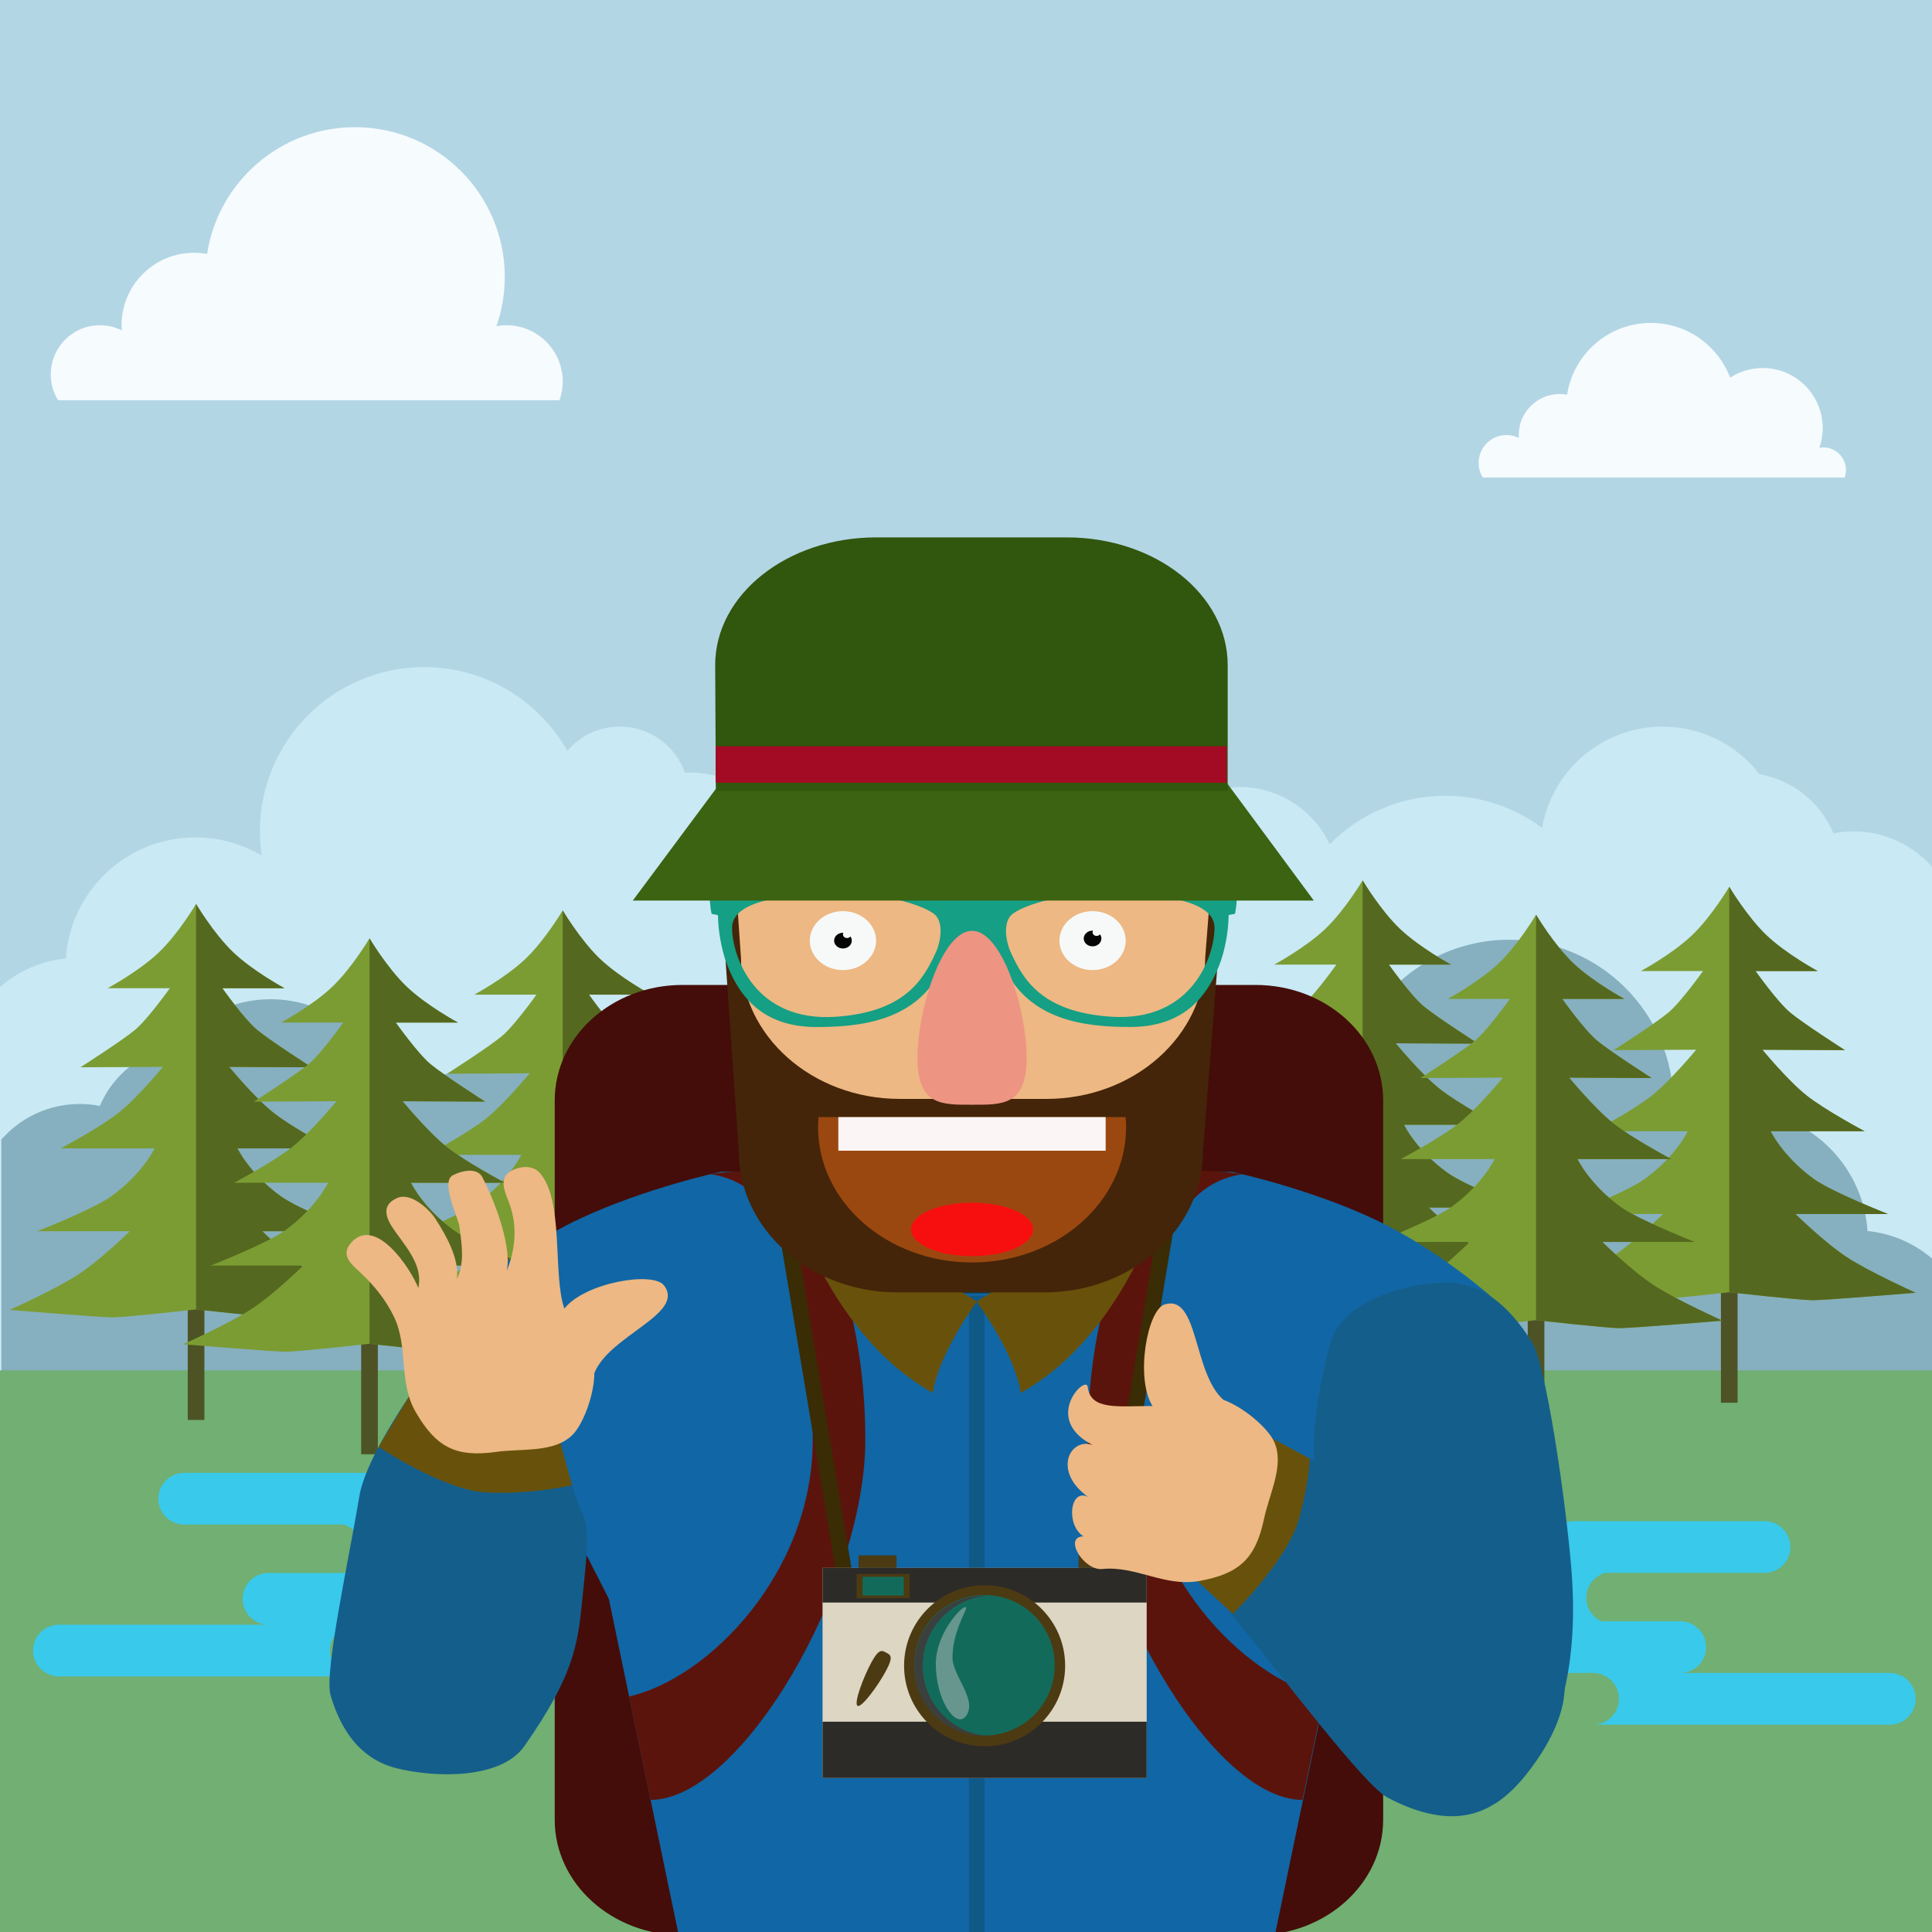 <?xml version="1.0" encoding="UTF-8"?>
<svg enable-background="new 0 0 600 600" version="1.0" viewBox="0 0 600 600" xmlns="http://www.w3.org/2000/svg">
 <rect x="0" y="0" width="600" height="600" fill="#333333" stroke="none"/>
 <style type="text/css">.st0{fill:#B3D6E5;} .st1{fill:#C9E9F4;} .st2{fill:#86B0BF;} .st3{fill:#71AF72;} .st4{fill:#4D5325;} .st5{fill:#7B9C33;} .st6{fill:#55681F;} .st7{fill:#39C9EA;} .st8{fill:#F6FBFE;} .st9{fill:#440D09;} .st10{fill:#1166A5;} .st11{fill:#0F5987;} .st12{fill:#0D4460;} .st13{fill:#5B140B;} .st14{fill:#68520B;} .st15{fill:#3A2C04;} .st16{fill:#DDD6C3;} .st17{fill:#2D2B27;} .st18{fill:#4C3A12;} .st19{fill:#126B5A;} .st20{opacity:0.54;fill:#AFBCBA;} .st21{fill:#3B3F3E;} .st22{fill:#EDB883;} .st23{fill:#442509;} .st24{fill:#159F84;} .st25{fill:#F7F9F9;} .st26{fill:#050505;} .st27{fill:#9B4810;} .st28{fill:#F70F0F;} .st29{fill:#FCF5F5;} .st30{fill:#ED9483;} .st31{fill:#3B6311;} .st32{fill:#31560D;} .st33{fill:#A30A24;} .st34{fill:#145E8C;}</style>
 <rect class="st0" width="600" height="425.59"/>
 <path class="st1" d="m575.63 258.19c-2.129 0-4.208 0.211-6.223 0.601-3.999-9.476-12.599-16.526-22.998-18.376-6.953-8.974-17.827-14.757-30.059-14.757-18.758 0-34.332 13.592-37.438 31.462-8.391-6.265-18.8-9.975-30.076-9.975-14.051 0-26.751 5.765-35.88 15.052-4.938-10.498-15.605-17.768-27.973-17.768-8.281 0-15.796 3.264-21.344 8.568-5.926-7.934-15.39-13.07-26.054-13.07-8.04 0-15.393 2.926-21.066 7.763-1.731-0.356-3.524-0.545-5.361-0.545-10.653 0-19.829 6.309-24.012 15.391-3.643-1.585-7.662-2.47-11.889-2.47-4.275 0-8.337 0.906-12.014 2.526-3.085-1.61-6.591-2.526-10.312-2.526-2.446 0-4.798 0.399-7.001 1.126-5.231-12.489-17.567-21.265-31.956-21.265-0.422 0-0.84 0.017-1.258 0.032-2.959-8.328-10.886-14.302-20.229-14.302-6.534 0-12.376 2.927-16.316 7.529-8.747-15.517-25.37-26.002-44.451-26.002-28.17 0-51.004 22.836-51.004 51.004 0 2.554 0.193 5.061 0.556 7.515-6.025-3.577-13.057-5.638-20.571-5.638-21.354 0-38.825 16.589-40.252 37.583-7.8 0.777-14.872 4.01-20.449 8.905v197.46h600v-234.79c-5.955-6.755-14.656-11.029-24.37-11.029zm-89.866 73.42c1.457-1.576 2.824-3.236 4.073-4.988-0.577 1.628-1.072 3.295-1.499 4.988h-2.574z"/>
 <path class="st2" d="m0.425 353.88v234.79h600v-197.46c-5.578-4.896-12.65-8.128-20.449-8.905-1.428-20.994-18.898-37.583-40.252-37.583-7.516 0-14.547 2.061-20.572 5.638 0.363-2.453 0.557-4.961 0.557-7.515 0-28.168-22.834-51.004-51.004-51.004-19.082 0-35.705 10.485-44.451 26.002-3.941-4.603-9.783-7.529-16.316-7.529-9.344 0-17.272 5.974-20.23 14.302-0.418-0.016-0.836-0.032-1.258-0.032-14.389 0-26.725 8.775-31.955 21.265-2.203-0.727-4.555-1.126-7.002-1.126-3.721 0-7.227 0.916-10.312 2.526-3.676-1.62-7.738-2.526-12.014-2.526-4.226 0-8.246 0.885-11.889 2.47-4.182-9.082-13.358-15.391-24.011-15.391-1.837 0-3.63 0.189-5.361 0.545-5.674-4.837-13.026-7.763-21.066-7.763-10.664 0-20.128 5.137-26.054 13.07-5.548-5.305-13.062-8.568-21.344-8.568-12.368 0-23.035 7.27-27.973 17.768-9.129-9.287-21.829-15.052-35.88-15.052-11.276 0-21.686 3.71-30.076 9.975-3.106-17.87-18.68-31.462-37.438-31.462-12.231 0-23.105 5.783-30.059 14.757-10.399 1.85-18.999 8.9-22.998 18.376-2.015-0.391-4.094-0.602-6.223-0.602-9.714 0-18.415 4.274-24.37 11.029zm111.66 62.391c-0.427-1.693-0.922-3.36-1.499-4.988 1.249 1.752 2.616 3.412 4.073 4.988h-2.574z"/>
 <rect class="st3" y="425.59" width="600" height="174.41"/>
 <rect class="st4" x="58.304" y="401.67" width="5.171" height="39.302"/>
 <path class="st5" d="m24.317 395.79c7.037-4.61 15.99-13.429 15.99-13.429h-28.73s17.492-6.862 23.073-10.904c9.666-7 13.376-14.823 13.376-14.823h-29.16s12.254-6.502 18.117-11.177 13.615-14.124 13.615-14.124l-25.615 0.124s12.994-8.308 17-11.667c4.006-3.359 10.759-12.899 10.759-12.899h-19.297s9.747-5.264 15.871-11.101c6.124-5.837 11.573-15.057 11.573-15.057s5.449 9.22 11.573 15.057c6.124 5.837 15.871 11.101 15.871 11.101h-19.297s6.753 9.54 10.759 12.899c4.006 3.359 17 11.667 17 11.667l-25.615-0.124s7.752 9.449 13.615 14.124c5.863 4.675 18.117 11.177 18.117 11.177h-29.16s3.709 7.823 13.376 14.823c5.581 4.042 23.073 10.904 23.073 10.904h-28.73s8.954 8.818 15.99 13.429c7.037 4.61 21.317 11.014 21.317 11.014s-27.983 2.319-31.983 2.319c-4 0-25.907-2.478-25.907-2.478s-21.906 2.478-25.907 2.478-31.983-2.319-31.983-2.319 14.28-6.403 21.317-11.014z"/>
 <path class="st6" d="m72.463 295.79c6.124 5.837 15.871 11.101 15.871 11.101h-19.297s6.753 9.54 10.759 12.899c4.006 3.359 17 11.667 17 11.667l-25.615-0.124s7.752 9.449 13.615 14.124c5.863 4.675 18.117 11.177 18.117 11.177h-29.16s3.709 7.823 13.376 14.823c5.581 4.042 23.073 10.904 23.073 10.904h-28.73s8.954 8.818 15.99 13.429c7.037 4.61 21.317 11.014 21.317 11.014s-27.983 2.319-31.983 2.319c-4 0-25.907-2.478-25.907-2.478v-125.91s5.449 9.22 11.573 15.057z"/>
 <rect class="st4" x="172.17" y="403.67" width="5.171" height="39.302"/>
 <path class="st5" d="m138.18 397.79c7.037-4.61 15.99-13.429 15.99-13.429h-28.731s17.492-6.862 23.073-10.904c9.666-7 13.376-14.823 13.376-14.823h-29.16s12.254-6.502 18.117-11.177c5.863-4.675 13.615-14.124 13.615-14.124l-25.615 0.124s12.994-8.308 17-11.667c4.006-3.359 10.759-12.899 10.759-12.899h-19.297s9.747-5.264 15.871-11.101c6.124-5.837 11.573-15.057 11.573-15.057s5.449 9.22 11.573 15.057c6.124 5.837 15.871 11.101 15.871 11.101h-19.297s6.753 9.54 10.759 12.899c4.006 3.359 17 11.667 17 11.667l-25.615-0.124s7.752 9.449 13.615 14.124c5.863 4.675 18.117 11.177 18.117 11.177h-29.16s3.709 7.823 13.376 14.823c5.581 4.042 23.073 10.904 23.073 10.904h-28.73s8.954 8.818 15.99 13.429c7.037 4.61 21.317 11.014 21.317 11.014s-27.983 2.319-31.983 2.319-25.907-2.478-25.907-2.478-21.906 2.478-25.907 2.478c-4 0-31.983-2.319-31.983-2.319s14.28-6.403 21.317-11.014z"/>
 <path class="st6" d="m186.33 297.79c6.124 5.837 15.871 11.101 15.871 11.101h-19.297s6.753 9.54 10.759 12.899c4.006 3.359 17 11.667 17 11.667l-25.615-0.124s7.752 9.449 13.615 14.124c5.863 4.675 18.117 11.177 18.117 11.177h-29.16s3.709 7.823 13.376 14.823c5.581 4.042 23.073 10.904 23.073 10.904h-28.73s8.954 8.818 15.99 13.429c7.037 4.61 21.317 11.014 21.317 11.014s-27.983 2.319-31.983 2.319-25.907-2.478-25.907-2.478v-125.91s5.449 9.22 11.573 15.057z"/>
 <path class="st7" d="m586.9 519.56h-65.072c4.434 0 8.029-3.595 8.029-8.029 0-4.435-3.595-8.029-8.029-8.029h-24.494c-2.766-1.269-4.688-4.056-4.688-7.297 0-3.701 2.507-6.809 5.913-7.738h49.442c4.435 0 8.029-3.595 8.029-8.029s-3.595-8.029-8.029-8.029h-59.31c-4.434 0-8.029 3.595-8.029 8.029 0 3.351 2.055 6.22 4.971 7.423h-91.653c-4.436 0-8.029 3.595-8.029 8.029 0 4.435 3.594 8.029 8.029 8.029h65.996c-3.188 1.063-5.487 4.067-5.487 7.612 0 4.434 3.595 8.029 8.029 8.029h32.213c4.435 0 8.029 3.595 8.029 8.029 0 4.435-3.595 8.029-8.029 8.029h92.169c4.436 0 8.03-3.595 8.03-8.029-1e-7 -4.434-3.595-8.029-8.03-8.029z"/>
 <path class="st7" d="m18.298 504.56h65.072c-4.435 0-8.029-3.595-8.029-8.029 0-4.435 3.595-8.029 8.029-8.029h24.494c2.766-1.269 4.688-4.056 4.688-7.297 0-3.701-2.507-6.809-5.913-7.738h-49.442c-4.435 0-8.029-3.595-8.029-8.029s3.595-8.029 8.029-8.029h59.31c4.434 0 8.029 3.595 8.029 8.029 0 3.351-2.055 6.22-4.971 7.423h91.653c4.436 0 8.029 3.595 8.029 8.029 0 4.435-3.594 8.029-8.029 8.029h-65.996c3.188 1.063 5.487 4.067 5.487 7.612 0 4.434-3.595 8.029-8.029 8.029h-32.213c-4.435 0-8.029 3.595-8.029 8.029 0 4.435 3.595 8.029 8.029 8.029h-92.169c-4.436 0-8.03-3.595-8.03-8.029 1e-7 -4.434 3.595-8.029 8.03-8.029z"/>
 <rect class="st4" x="112.17" y="412.33" width="5.171" height="39.302"/>
 <path class="st5" d="m78.184 406.46c7.037-4.61 15.99-13.429 15.99-13.429h-28.73s17.492-6.862 23.073-10.904c9.666-7 13.376-14.823 13.376-14.823h-29.16s12.254-6.502 18.117-11.177c5.863-4.675 13.615-14.124 13.615-14.124l-25.615 0.124s12.994-8.308 17-11.667c4.006-3.359 10.759-12.899 10.759-12.899h-19.297s9.747-5.264 15.871-11.101c6.124-5.837 11.573-15.057 11.573-15.057s5.449 9.22 11.573 15.057c6.124 5.837 15.871 11.101 15.871 11.101h-19.297s6.753 9.54 10.759 12.899c4.006 3.359 17 11.667 17 11.667l-25.615-0.124s7.752 9.449 13.615 14.124c5.863 4.675 18.117 11.177 18.117 11.177h-29.16s3.709 7.823 13.376 14.823c5.581 4.042 23.073 10.904 23.073 10.904h-28.73s8.954 8.818 15.99 13.429c7.037 4.61 21.317 11.014 21.317 11.014s-27.983 2.319-31.983 2.319-25.907-2.478-25.907-2.478-21.906 2.478-25.907 2.478c-4 0-31.983-2.319-31.983-2.319s14.28-6.403 21.317-11.014z"/>
 <path class="st6" d="m126.33 306.46c6.124 5.837 15.871 11.101 15.871 11.101h-19.297s6.753 9.54 10.759 12.899c4.006 3.359 17 11.667 17 11.667l-25.615-0.124s7.752 9.449 13.615 14.124c5.863 4.675 18.117 11.177 18.117 11.177h-29.16s3.709 7.823 13.376 14.823c5.581 4.042 23.073 10.904 23.073 10.904h-28.73s8.954 8.818 15.99 13.429c7.037 4.61 21.317 11.014 21.317 11.014s-27.983 2.319-31.983 2.319-25.907-2.478-25.907-2.478v-125.91s5.449 9.22 11.573 15.057z"/>
 <rect class="st4" x="420.59" y="394.33" width="5.171" height="39.302"/>
 <path class="st5" d="m386.6 388.46c7.037-4.61 15.99-13.429 15.99-13.429h-28.73s17.492-6.862 23.074-10.904c9.666-7 13.375-14.823 13.375-14.823h-29.159s12.254-6.502 18.117-11.177c5.863-4.675 13.615-14.124 13.615-14.124l-25.615 0.124s12.994-8.308 17-11.667c4.006-3.359 10.759-12.899 10.759-12.899h-19.297s9.748-5.264 15.871-11.101c6.125-5.837 11.574-15.057 11.574-15.057s5.449 9.22 11.572 15.057c6.125 5.837 15.871 11.101 15.871 11.101h-19.297s6.754 9.54 10.76 12.899c4.006 3.359 17 11.667 17 11.667l-25.615-0.124s7.752 9.449 13.615 14.124c5.863 4.675 18.117 11.177 18.117 11.177h-29.16s3.71 7.823 13.377 14.823c5.58 4.042 23.072 10.904 23.072 10.904h-28.73s8.954 8.818 15.99 13.429c7.037 4.61 21.317 11.014 21.317 11.014s-27.983 2.319-31.983 2.319-25.906-2.478-25.906-2.478-21.906 2.478-25.907 2.478c-4.001 0-31.983-2.319-31.983-2.319s14.28-6.403 21.316-11.014z"/>
 <path class="st6" d="m434.74 288.46c6.125 5.837 15.871 11.101 15.871 11.101h-19.297s6.754 9.54 10.76 12.899c4.006 3.359 17 11.667 17 11.667l-25.615-0.124s7.752 9.449 13.615 14.124c5.863 4.675 18.117 11.177 18.117 11.177h-29.16s3.71 7.823 13.377 14.823c5.58 4.042 23.072 10.904 23.072 10.904h-28.73s8.954 8.818 15.99 13.429c7.037 4.61 21.317 11.014 21.317 11.014s-27.983 2.319-31.983 2.319-25.906-2.478-25.906-2.478v-125.91s5.449 9.22 11.572 15.057z"/>
 <rect class="st4" x="534.45" y="396.33" width="5.171" height="39.302"/>
 <path class="st5" d="m500.46 390.46c7.037-4.61 15.99-13.429 15.99-13.429h-28.73s17.492-6.862 23.074-10.904c9.666-7 13.375-14.823 13.375-14.823h-29.159s12.254-6.502 18.117-11.177c5.863-4.675 13.615-14.124 13.615-14.124l-25.615 0.124s12.994-8.308 17-11.667c4.006-3.359 10.759-12.899 10.759-12.899h-19.297s9.748-5.264 15.871-11.101c6.125-5.837 11.574-15.057 11.574-15.057s5.449 9.22 11.572 15.057c6.125 5.837 15.871 11.101 15.871 11.101h-19.297s6.754 9.54 10.76 12.899c4.006 3.359 17 11.667 17 11.667l-25.615-0.124s7.752 9.449 13.615 14.124c5.863 4.675 18.117 11.177 18.117 11.177h-29.16s3.71 7.823 13.377 14.823c5.58 4.042 23.072 10.904 23.072 10.904h-28.73s8.954 8.818 15.99 13.429c7.037 4.61 21.317 11.014 21.317 11.014s-27.983 2.319-31.983 2.319-25.906-2.478-25.906-2.478-21.906 2.478-25.907 2.478c-4.001 0-31.983-2.319-31.983-2.319s14.28-6.403 21.316-11.014z"/>
 <path class="st6" d="m548.61 290.46c6.125 5.837 15.871 11.101 15.871 11.101h-19.297s6.754 9.54 10.76 12.899c4.006 3.359 17 11.667 17 11.667l-25.615-0.124s7.752 9.449 13.615 14.124c5.863 4.675 18.117 11.177 18.117 11.177h-29.16s3.71 7.823 13.377 14.823c5.58 4.042 23.072 10.904 23.072 10.904h-28.73s8.954 8.818 15.99 13.429c7.037 4.61 21.317 11.014 21.317 11.014s-27.983 2.319-31.983 2.319-25.906-2.478-25.906-2.478v-125.91s5.449 9.22 11.572 15.057z"/>
 <rect class="st4" x="474.45" y="405" width="5.171" height="39.302"/>
 <path class="st5" d="m440.46 399.13c7.037-4.61 15.99-13.429 15.99-13.429h-28.73s17.492-6.862 23.074-10.904c9.666-7 13.375-14.823 13.375-14.823h-29.159s12.254-6.502 18.117-11.177c5.863-4.675 13.615-14.124 13.615-14.124l-25.615 0.124s12.994-8.308 17-11.667c4.006-3.359 10.759-12.899 10.759-12.899h-19.297s9.748-5.264 15.871-11.101c6.125-5.837 11.574-15.057 11.574-15.057s5.449 9.22 11.572 15.057c6.125 5.837 15.871 11.101 15.871 11.101h-19.297s6.754 9.54 10.76 12.899c4.006 3.359 17 11.667 17 11.667l-25.615-0.124s7.752 9.449 13.615 14.124c5.863 4.675 18.117 11.177 18.117 11.177h-29.16s3.71 7.823 13.377 14.823c5.58 4.042 23.072 10.904 23.072 10.904h-28.73s8.954 8.818 15.99 13.429c7.037 4.61 21.317 11.014 21.317 11.014s-27.983 2.319-31.983 2.319-25.906-2.478-25.906-2.478-21.906 2.478-25.907 2.478c-4.001 0-31.983-2.319-31.983-2.319s14.28-6.403 21.316-11.014z"/>
 <path class="st6" d="m488.61 299.13c6.125 5.837 15.871 11.101 15.871 11.101h-19.297s6.754 9.54 10.76 12.899c4.006 3.359 17 11.667 17 11.667l-25.615-0.124s7.752 9.449 13.615 14.124c5.863 4.675 18.117 11.177 18.117 11.177h-29.16s3.71 7.823 13.377 14.823c5.58 4.042 23.072 10.904 23.072 10.904h-28.73s8.954 8.818 15.99 13.429c7.037 4.61 21.317 11.014 21.317 11.014s-27.983 2.319-31.983 2.319-25.906-2.478-25.906-2.478v-125.91c2e-7 0 5.449 9.22 11.572 15.057z"/>
 <path class="st8" d="m174.76 118.5c0-9.665-7.835-17.5-17.5-17.5-1.054 0-2.082 0.109-3.085 0.288 1.667-4.79 2.585-9.931 2.585-15.288 0-25.681-20.819-46.5-46.5-46.5-23.256 0-42.524 17.073-45.955 39.37-1.313-0.238-2.663-0.37-4.045-0.37-12.426 0-22.5 10.074-22.5 22.5 0 0.536 0.025 1.065 0.062 1.591-2.042-1.009-4.332-1.591-6.763-1.591-8.45 0-15.3 6.85-15.3 15.3 0 2.934 0.84 5.665 2.272 7.993h155.73c0.638-1.815 1.002-3.76 1.002-5.793z"/>
 <path class="st8" d="m566.26 138.95c-0.423 0-0.835 0.044-1.238 0.116 0.669-1.92 1.037-3.982 1.037-6.13 0-10.298-8.348-18.646-18.645-18.646-3.728 0-7.189 1.107-10.102 2.991-3.767-9.93-13.364-16.991-24.614-16.991-13.166 0-24.073 9.665-26.016 22.287-0.743-0.135-1.507-0.209-2.289-0.209-7.034 0-12.736 5.703-12.736 12.737 0 0.304 0.014 0.603 0.035 0.901-1.156-0.571-2.452-0.901-3.829-0.901-4.783 0-8.66 3.878-8.66 8.661 0 1.661 0.476 3.207 1.285 4.525h112.39c0.256-0.728 0.402-1.508 0.402-2.323-1e-7 -3.875-3.142-7.018-7.017-7.018z"/>
 <path class="st9" d="m429.55 565.15c0 19.797-17.752 35.846-39.652 35.846h-177.97c-21.899 0-39.653-16.049-39.653-35.846v-223.42c0-19.797 17.753-35.846 39.653-35.846h177.97c21.9 0 39.652 16.049 39.652 35.846v223.42z"/>
 <path class="st10" d="m426.6 378.54c-20.855-9.746-43.922-14.59-43.922-14.59l-76.77 0.982-71.41-0.914-3.834-0.199v0.15l-6.646-0.086s-23.065 4.846-43.92 14.592c-20.855 9.746-38.218 25.619-38.218 25.619l47.197 92.416 21.69 104.43h19.869v0.065h165.29l21.689-104.43 47.197-92.416c-1e-7 0-17.363-15.875-38.217-25.621z"/>
 <rect class="st11" x="300.91" y="402.32" width="4.865" height="198.68"/>
 <path class="st12" d="m360.29 371.23c0 16.855-25.494 30.523-56.942 30.523-31.449 0-56.943-13.668-56.943-30.523 0-16.859 25.494-30.525 56.943-30.525 31.448 0 56.942 13.666 56.942 30.525z"/>
 <path class="st13" d="m252.41 447.16c0-42.604-5.66-78.824-31.842-82.506 2.395-0.545 15.893-1.545 18.279-0.834 13.563 4.039 29.892 38.283 29.892 83.34 0 45.055-38.368 111.82-66.694 111.82-0.48-2.41-5.71-27.49-6.672-32.123 24.853-5.658 57.038-38.598 57.038-79.693z"/>
 <path class="st13" d="m354.13 447.16c0-42.604 5.659-78.824 31.842-82.506-2.394-0.545-15.893-1.545-18.279-0.834-13.562 4.039-29.892 38.283-29.892 83.34 0 45.055 38.368 111.82 66.694 111.82 0.48-2.41 5.71-27.49 6.672-32.123-24.852-5.658-57.037-38.598-57.037-79.693z"/>
 <path class="st14" d="m243.87 366.59s11.339 46.807 45.838 65.975c1.558-11.74 13.636-28.365 13.636-28.365l-59.475-37.609z"/>
 <path class="st14" d="m362.82 366.59s-11.339 46.807-45.839 65.975c-1.557-11.74-13.637-28.365-13.637-28.365l59.476-37.609z"/>
 <polygon class="st15" points="264.47 487.18 259.45 487.18 238.85 363.82 243.87 363.82"/>
 <polygon class="st15" points="341.83 487.18 346.84 487.18 367.44 363.82 362.42 363.82"/>
 <rect class="st16" x="255.45" y="486.91" width="100.66" height="65.273"/>
 <rect class="st17" x="255.45" y="486.91" width="100.66" height="10.777"/>
 <rect class="st17" x="255.45" y="534.69" width="100.66" height="17.486"/>
 <path class="st18" d="m330.79 517.32c0 13.812-11.197 25.012-25.011 25.012s-25.012-11.199-25.012-25.012 11.198-25.012 25.012-25.012c13.814-1e-7 25.011 11.199 25.011 25.012z"/>
 <ellipse class="st19" transform="matrix(.161 -.987 .987 .161 -254.09 735.67)" cx="305.78" cy="517.32" rx="21.826" ry="21.826"/>
 <path class="st20" d="m295.81 514.95c0 5.432 8.227 13.482 3.948 18.232-3.084 3.426-9.132-5.244-9.132-16.465 0-11.101 11.222-21.084 9.132-16.465-2.348 5.193-3.948 9.266-3.948 14.697z"/>
 <path class="st21" d="m286.55 517.32c0-11.617 9.079-21.111 20.527-21.783-0.429-0.025-0.861-0.043-1.297-0.043-12.054 0-21.826 9.771-21.826 21.826 0 12.055 9.772 21.826 21.826 21.826 0.435 0 0.868-0.017 1.297-0.041-11.449-0.672-20.527-10.168-20.527-21.785z"/>
 <rect class="st18" x="266.64" y="483.04" width="11.794" height="3.863"/>
 <rect class="st18" x="334.96" y="483.04" width="7.356" height="3.863"/>
 <path class="st18" d="m275.15 518.9c-2.457 4.561-7.548 11.547-8.821 10.861-1.274-0.684 1.754-8.781 4.21-13.346 2.456-4.561 3.411-3.861 4.684-3.176 1.273 0.684 2.383 1.098-0.073 5.66z"/>
 <rect class="st18" x="266.03" y="488.82" width="16.505" height="7.525"/>
 <rect class="st19" x="267.9" y="489.68" width="12.766" height="5.818"/>
 <path class="st22" d="m372.84 337.12c0 24.227-22.088 43.867-49.334 43.867h-45.512c-27.246 0-49.333-19.641-49.333-43.867l-6.072-87.913c0-24.228 22.087-43.868 49.333-43.868h58.415c27.247 0 49.333 19.64 49.333 43.868l-6.83 87.913z"/>
 <path class="st23" d="m374.29 297.41c0 24.227-22.088 43.868-49.333 43.868h-45.513c-27.246 0-49.333-19.641-49.333-43.868l-3.072-44.47c-2.37 5.134-3.686 10.752-3.686 16.646l6.072 87.912c0 24.228 22.087 43.869 49.333 43.869h45.513c27.246 0 49.334-19.641 49.334-43.869l6.83-87.912c0-5.152-1.008-10.093-2.842-14.685l-3.303 42.508z"/>
 <path class="st24" d="m350.18 272.93c-8.529 0.002-33.374 1.014-47.917 1.726-15.142-1.06-39.39-1.707-47.917-1.706-7.27 0.002-29.432 1.977-33.917 6.448 0.086 1.388 0.224 2.695 0.543 4.312 0.008 0.306 2.007 0.277 2.009 0.624 0.033 5.218 1.281 10.908 2.437 14.165 5.083 14.349 14.663 20.456 28.196 20.454 13.534-0.004 31.536-1.795 39.301-19.071 0.6-1.333 1.479-8.076 9.099-9.272 0.084-0.014 0.169-0.039 0.254-0.071 0.086 0.032 0.17 0.058 0.254 0.071 7.621 1.194 8.503 7.934 9.104 9.268 7.775 17.273 25.777 19.058 39.311 19.054 13.534-0.004 23.11-6.115 28.187-20.464 1.151-3.26 2.396-8.948 2.428-14.168 0.001-0.346 2.002-0.319 2.01-0.625 0.318-1.617 0.455-2.924 0.541-4.313-4.488-4.468-26.652-6.434-33.921-6.433zm-59.62 23.015c-3.762 8.066-9.325 18.347-31.002 19.82-25.252 1.717-32.199-18.895-32.202-27.628-0.002-8.733 17.311-10.501 33.469-10.814 9.642-0.187 23.689 2.582 29.089 6.372 3.24 2.274 2.393 8.503 0.646 12.251zm54.431 19.802c-21.678-1.463-27.247-11.742-31.012-19.808-1.749-3.748-2.601-9.976 0.638-12.25 5.399-3.794 19.442-6.567 29.086-6.385 16.156 0.308 33.471 2.067 33.474 10.801 0.003 8.733-6.933 29.35-32.186 27.643z"/>
 <path class="st25" d="m272.07 292.12c0 5.053-4.608 9.151-10.291 9.151-5.684 0-10.291-4.098-10.291-9.151 0-5.054 4.607-9.151 10.291-9.151 5.683 0 10.291 4.098 10.291 9.151z"/>
 <path class="st25" d="m349.6 292.12c0 5.053-4.607 9.151-10.291 9.151s-10.291-4.098-10.291-9.151c0-5.054 4.607-9.151 10.291-9.151s10.291 4.098 10.291 9.151z"/>
 <path class="st26" d="m264.1 290.82c-0.227 0.301-0.613 0.499-1.05 0.499-0.699 0-1.265-0.504-1.265-1.125 0-0.182 0.053-0.351 0.139-0.502-0.047-0.003-0.091-0.013-0.139-0.013-1.516 0-2.744 1.093-2.744 2.441s1.228 2.44 2.744 2.44c1.516 0 2.744-1.092 2.744-2.44 0-0.479-0.161-0.922-0.429-1.3z"/>
 <path class="st26" d="m341.62 290.16c-0.227 0.3-0.612 0.498-1.05 0.498-0.698 0-1.265-0.503-1.265-1.125 0-0.182 0.053-0.351 0.139-0.502-0.047-0.002-0.092-0.012-0.139-0.012-1.516 0-2.744 1.092-2.744 2.439 0 1.348 1.229 2.44 2.744 2.44s2.744-1.093 2.744-2.44c0-0.479-0.161-0.922-0.43-1.298z"/>
 <path class="st27" d="m254.2 346.92c-0.087 1.031-0.135 2.07-0.135 3.121 0 23.207 21.41 42.023 47.822 42.023s47.822-18.816 47.822-42.023c0-1.051-0.049-2.09-0.135-3.121h-95.374z"/>
 <path class="st28" d="m320.84 381.81c0 4.584-8.485 8.297-18.954 8.297-10.468 0-18.954-3.713-18.954-8.297 0-4.582 8.486-8.297 18.954-8.297 10.469-1e-7 18.954 3.715 18.954 8.297z"/>
 <rect class="st29" x="260.35" y="346.92" width="83.022" height="10.441"/>
 <path class="st30" d="m318.84 328.5c0 14.916-7.592 14.584-16.955 14.584s-16.955 0.332-16.955-14.584c0-14.914 7.592-39.428 16.955-39.428s16.955 24.514 16.955 39.428z"/>
 <polygon class="st31" points="408.02 279.68 196.52 279.68 222.31 244.99 380.97 243.08"/>
 <path class="st32" d="m381.27 245.6v-39.056c0-21.899-22.376-39.652-49.979-39.652h-59.206c-27.602 0-49.979 17.753-49.979 39.652l0.207 39.056h158.96z"/>
 <rect class="st33" x="222.24" y="231.76" width="158.73" height="11.326"/>
 <path class="st34" d="m150.56 401.81s-35.752 43.543-38.934 62.76c-3.181 19.217-11.024 54.83-8.964 61.881 4.962 16.984 14.667 21.236 20.587 22.713 12.095 3.016 32.377 3.377 39.547-6.83 15.126-21.537 16.631-31.289 17.942-44.65 1.312-13.361 2.802-22.492-0.207-28.486-3.009-5.992-7.75-26.367-8.938-30.994-1.189-4.627-21.032-36.393-21.032-36.393z"/>
 <path class="st14" d="m127.03 433.69-9.431 15.637s19.781 13.344 33.202 14.156c13.421 0.815 26.862-2.211 26.862-2.211l-3.589-13.115-47.044-14.467z"/>
 <path class="st22" d="m184.58 426.46c4.562-11.744 28.335-18.412 21.651-27.242-3.443-4.549-24.747-0.824-30.95 7.184-3.673-10.059-0.01-33.881-7.744-42.236-2.823-3.051-7.925-1.502-9.904 0.274-2.611 2.344-0.433 6.684 0.471 9.084 2.637 7.004 2.027 14.266-0.691 21.055 1.663-8.633-4.952-23.982-7.615-29.002-1.413-2.664-5.287-2.451-9.032-0.67-4.209 2.002 1.586 13.107 1.976 16.322 0.675 5.574 1.589 10.871-0.827 15.955 0.732-6.254-3.255-13.359-6.723-18.727-1.845-2.853-7.492-8.158-11.645-6.476-6.66 2.697-2.267 8.473-0.297 11.184 3.785 5.209 8.07 10.479 6.663 16.846-2.257-5.924-13.38-22.752-20.934-13.992-3.259 3.779 0.017 6.459 2.824 9.072 4.422 4.117 8.05 8.637 10.563 13.871 4.578 9.529 1.243 20.143 6.804 29.678 6.229 10.68 12.292 14.031 24.845 12.266 8.183-1.148 18.183 0.375 23.835-5.361 3.23-3.275 6.682-12.217 6.731-19.082z"/>
 <path class="st34" d="m373.03 484.1s-2.219 3.186 11.826 20.231c14.045 17.045 38.768 50.074 46.086 53.934 17.627 9.299 27.717 5.35 32.93 2.088 10.652-6.666 25.197-27.695 21.414-40.812-7.986-27.676-16.875-28.916-29.082-38.057-15.238-11.412-21.504-11.412-33.133-19.646-6.074-4.303-22.963-11.902-27.654-14.557-4.692-2.652-22.387 36.82-22.387 36.82z"/>
 <path class="st34" d="m463.87 560.36s29.022-15.027 24.092-73.578c-1.851-22.01-7.854-62.84-12.185-69.889-10.432-16.982-21.127-18.723-27.275-18.57-12.562 0.309-32.053 5.934-35.477 19.148-7.226 27.885-5.394 38.924-2.166 53.83 3.228 14.904 4.864 25.268 9.749 30.885 4.883 5.619 16.242 26.35 18.928 31.023 2.686 4.674 24.336 27.15 24.336 27.15z"/>
 <path class="st14" d="m369.46 488.79 13.403 12.402s17.072-16.67 20.586-29.648c3.513-12.978 3.275-18.592 3.275-18.592l-13.574-7.303-23.69 43.141z"/>
 <path class="st22" d="m379.95 434.73c-9.488-8.289-7.661-32.91-18.24-29.635-5.449 1.69-9.202 22.988-3.786 31.547-10.707 0.029-19.287 1.406-20.12-5.916-0.47-4.129-15.179 10.633 2.918 18.691-7.55-4.504-14.741 6.889-2.827 15.459-5.633-2.818-6.938 8.756-1.432 12.248-6.337 0.103 0.07 10.723 5.847 10.143 10.52-1.059 19.362 5.691 30.221 3.709 12.163-2.221 17.379-6.779 19.994-19.182 1.706-8.086 6.544-16.969 3.076-24.238-1.982-4.152-9.212-10.443-15.65-12.826z"/>
</svg>
